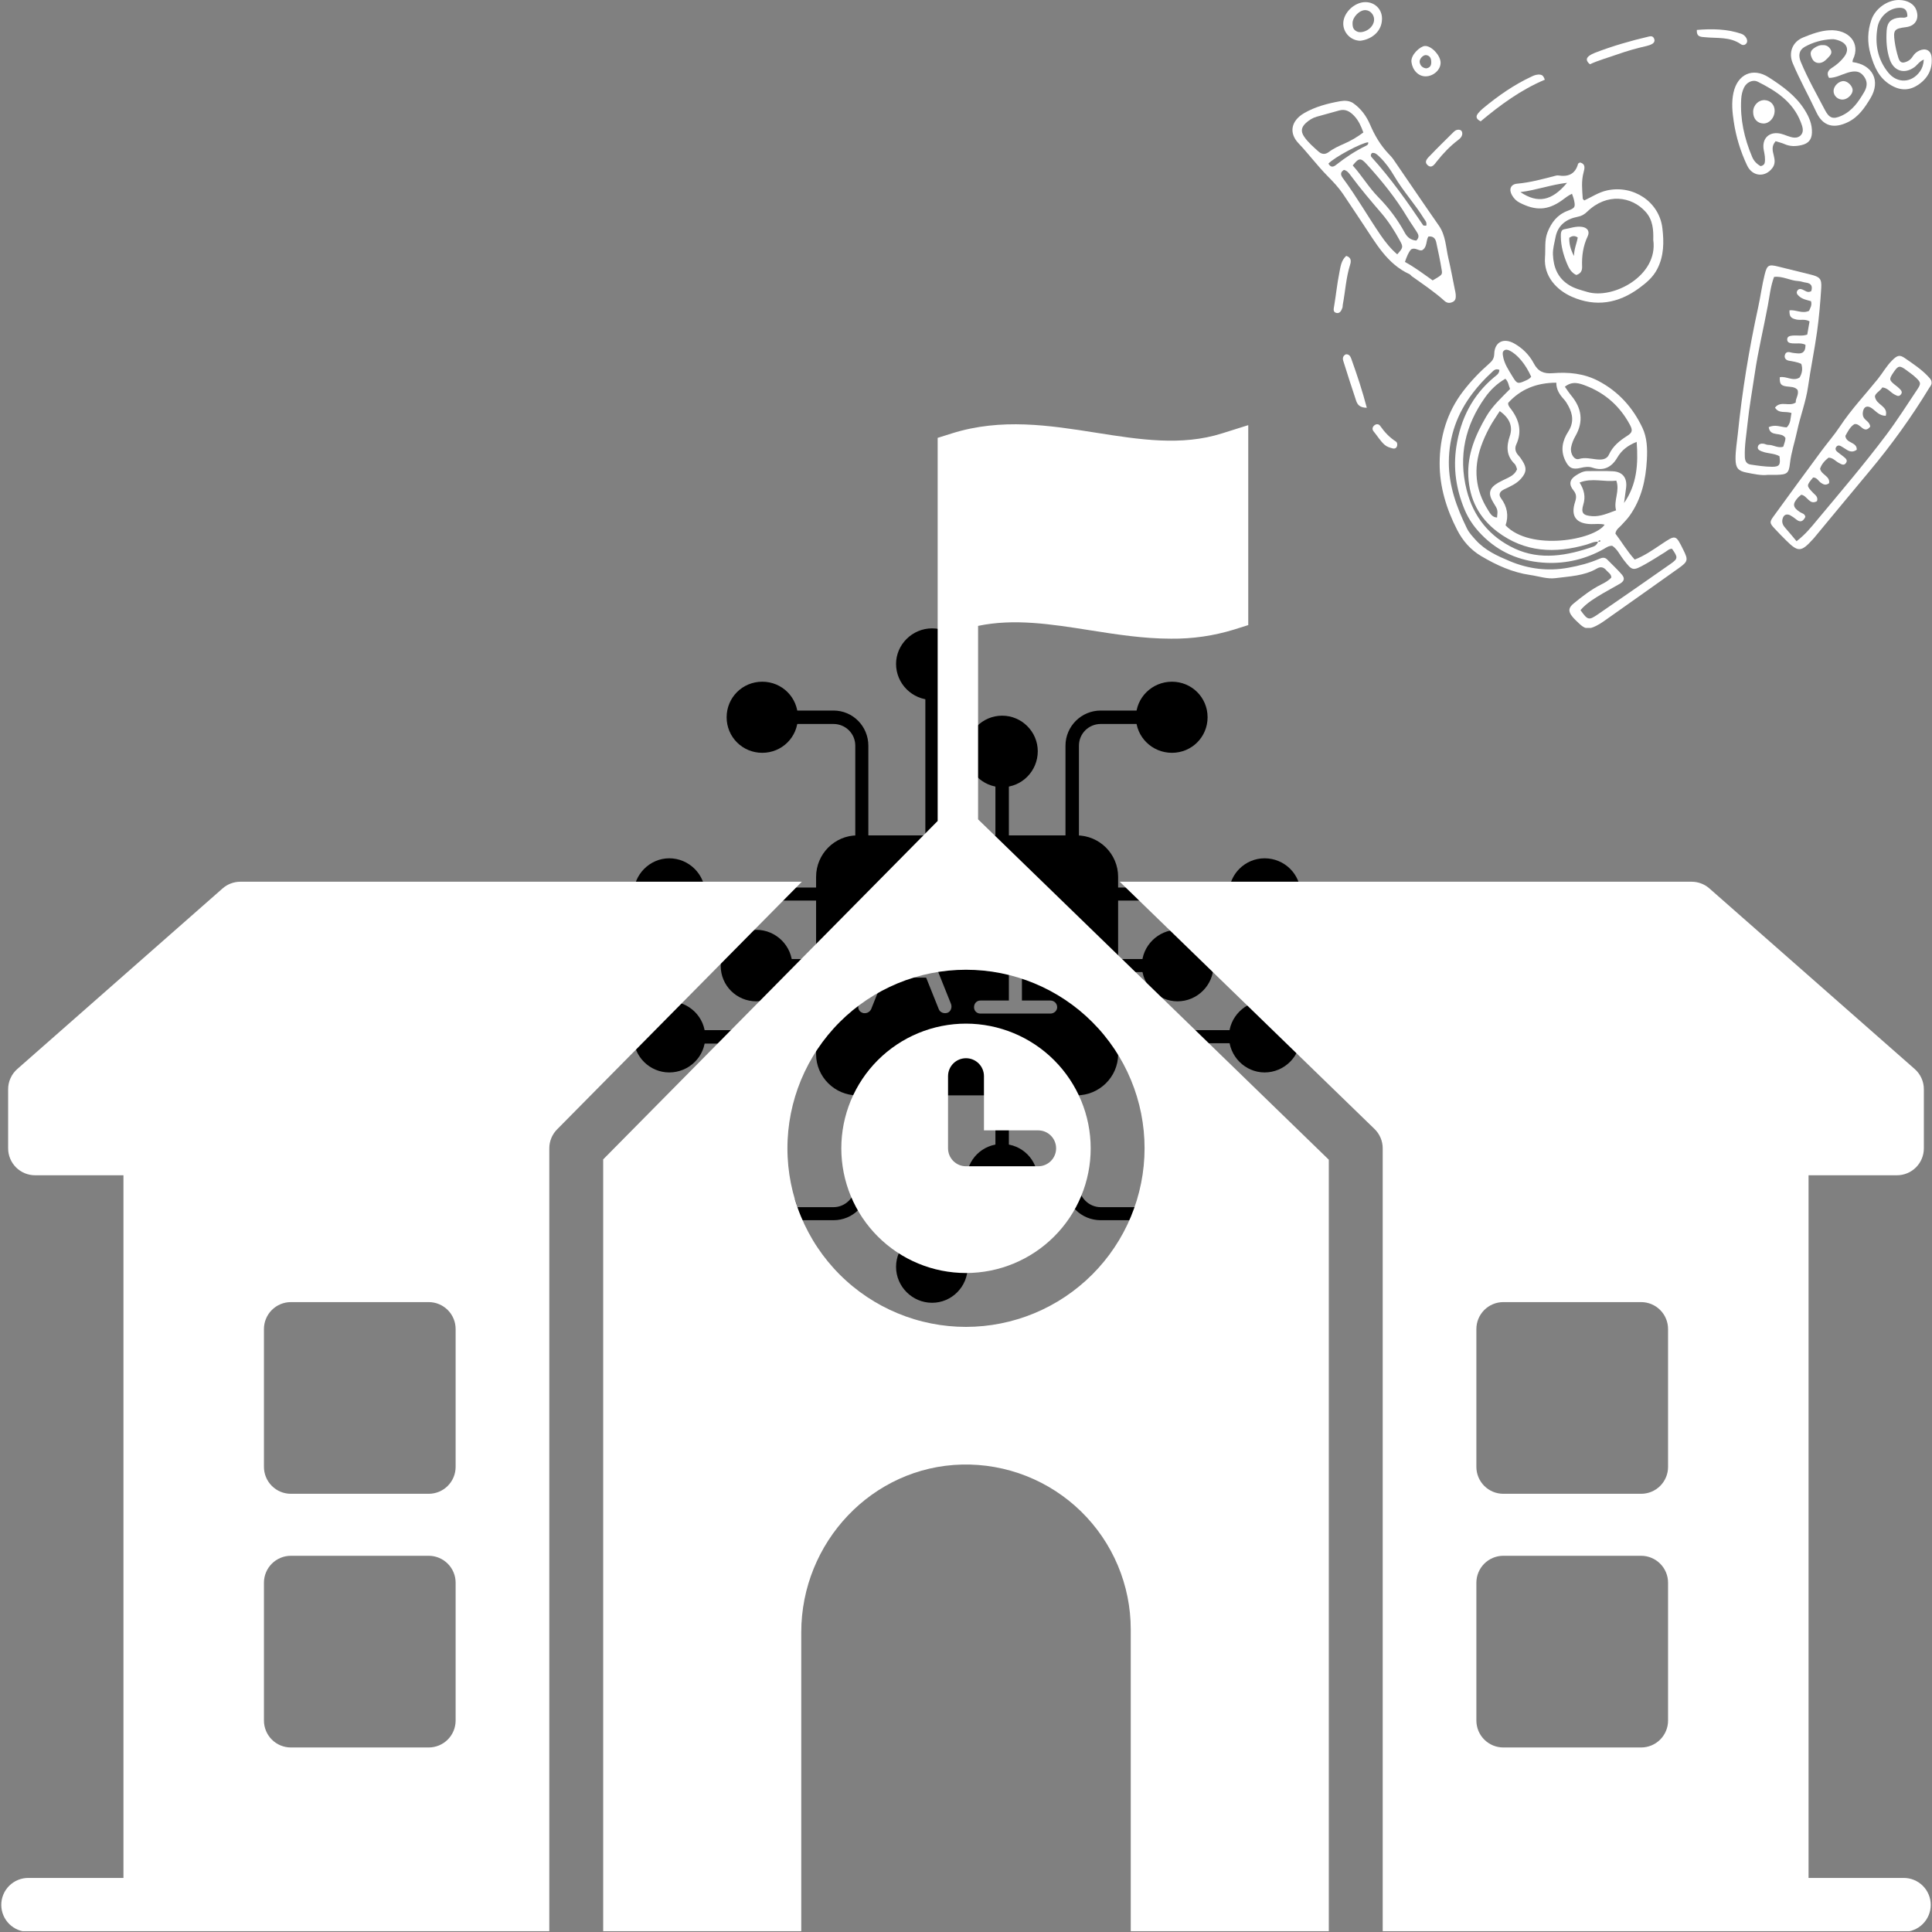 <svg xmlns="http://www.w3.org/2000/svg" xmlns:xlink="http://www.w3.org/1999/xlink" width="1080" zoomAndPan="magnify" viewBox="0 0 810 810" height="1080" preserveAspectRatio="xMidYMid meet" version="1.0"><rect x="0" y="0" width="810" height="810" fill="#808080" stroke="none"/><defs><clipPath id="ec0634028a"><path d="M 375 263.445 L 406 263.445 L 406 294 L 375 294 Z M 375 263.445 " clip-rule="nonzero"/></clipPath><clipPath id="20b3bbd742"><path d="M 515 359 L 545.34 359 L 545.34 390 L 515 390 Z M 515 359 " clip-rule="nonzero"/></clipPath><clipPath id="868675ab7c"><path d="M 515 419 L 545.34 419 L 545.34 450 L 515 450 Z M 515 419 " clip-rule="nonzero"/></clipPath><clipPath id="999f93ae84"><path d="M 375 516 L 406 516 L 406 546.195 L 375 546.195 Z M 375 516 " clip-rule="nonzero"/></clipPath><clipPath id="95c78462ef"><path d="M 265.59 359 L 296 359 L 296 390 L 265.59 390 Z M 265.59 359 " clip-rule="nonzero"/></clipPath><clipPath id="244f9af679"><path d="M 265.59 419 L 296 419 L 296 450 L 265.59 450 Z M 265.59 419 " clip-rule="nonzero"/></clipPath><clipPath id="1e6566d573"><path d="M 252 177 L 558 177 L 558 809.664 L 252 809.664 Z M 252 177 " clip-rule="nonzero"/></clipPath><clipPath id="42fea64277"><path d="M 469 369 L 810 369 L 810 809.664 L 469 809.664 Z M 469 369 " clip-rule="nonzero"/></clipPath><clipPath id="f78e4516e7"><path d="M 0 369 L 337 369 L 337 809.664 L 0 809.664 Z M 0 369 " clip-rule="nonzero"/></clipPath><clipPath id="a51751de6a"><path d="M 603.512 142.477 L 707.605 142.477 L 707.605 263.25 L 603.512 263.25 Z M 603.512 142.477 " clip-rule="nonzero"/></clipPath><clipPath id="90912c6b1f"><path d="M 742 149 L 809.898 149 L 809.898 230.289 L 742 230.289 Z M 742 149 " clip-rule="nonzero"/></clipPath><clipPath id="64fdcfe1d9"><path d="M 783.207 0 L 809.898 0 L 809.898 37.801 L 783.207 37.801 Z M 783.207 0 " clip-rule="nonzero"/></clipPath></defs><path fill="#000000" d="M 451.352 459.234 L 359.41 459.234 C 349.953 459.234 342.152 451.449 342.152 442.008 L 342.152 367.633 C 342.152 358.027 349.953 350.242 359.41 350.242 L 451.352 350.242 C 460.977 350.242 468.777 358.027 468.777 367.633 L 468.777 442.008 C 468.777 451.449 460.977 459.234 451.352 459.234 Z M 362.566 424.781 C 362.234 424.781 361.902 424.781 361.57 424.613 C 360.074 424.117 359.41 422.461 360.074 420.973 L 366.051 406.062 L 366.051 405.898 L 376.836 379.062 C 376.836 379.062 376.836 378.898 376.836 378.898 C 377.004 378.566 377.168 378.234 377.5 378.07 C 377.668 377.738 378 377.574 378.332 377.406 C 378.332 377.406 378.332 377.406 378.496 377.406 C 378.828 377.242 378.996 377.242 379.328 377.242 C 379.66 377.242 379.992 377.242 380.324 377.406 C 380.324 377.406 380.488 377.406 380.488 377.406 C 380.82 377.574 381.152 377.738 381.316 378.07 C 381.648 378.234 381.816 378.566 381.98 378.898 C 381.98 378.898 381.98 379.062 381.98 379.062 L 392.77 405.898 L 392.77 406.062 L 398.742 420.973 C 399.242 422.461 398.578 424.117 397.25 424.613 C 395.758 425.113 394.098 424.449 393.598 423.125 L 388.289 409.871 L 370.531 409.871 L 365.219 423.125 C 364.723 424.117 363.727 424.781 362.566 424.781 Z M 425.797 424.945 L 411.023 424.945 C 409.531 424.945 408.371 423.785 408.371 422.297 C 408.371 420.641 409.531 419.48 411.023 419.48 L 422.973 419.48 L 422.973 382.543 L 411.023 382.543 C 409.531 382.543 408.371 381.383 408.371 379.891 C 408.371 378.234 409.531 377.074 411.023 377.074 L 440.398 377.074 C 441.895 377.074 443.223 378.234 443.223 379.891 C 443.223 381.383 441.895 382.543 440.398 382.543 L 428.449 382.543 L 428.449 419.48 L 440.398 419.48 C 441.895 419.48 443.223 420.641 443.223 422.297 C 443.223 423.785 441.895 424.945 440.398 424.945 Z M 386.133 404.242 L 379.328 387.512 L 372.688 404.242 Z M 386.133 404.242 " fill-opacity="1" fill-rule="evenodd"/><path fill="#000000" d="M 390.777 355.875 C 389.285 355.875 387.957 354.547 387.957 353.059 L 387.957 290.609 C 387.957 289.121 389.285 287.797 390.777 287.797 C 392.27 287.797 393.434 289.121 393.434 290.609 L 393.434 353.059 C 393.434 354.547 392.27 355.875 390.777 355.875 Z M 390.777 355.875 " fill-opacity="1" fill-rule="evenodd"/><g clip-path="url(#ec0634028a)"><path fill="#000000" d="M 390.777 293.426 C 382.48 293.426 375.676 286.637 375.676 278.352 C 375.676 270.238 382.48 263.445 390.777 263.445 C 399.074 263.445 405.715 270.238 405.715 278.352 C 405.715 286.637 399.074 293.426 390.777 293.426 Z M 390.777 293.426 " fill-opacity="1" fill-rule="evenodd"/></g><path fill="#000000" d="M 420.152 355.875 C 418.66 355.875 417.332 354.547 417.332 353.059 L 417.332 327.219 C 417.332 325.727 418.66 324.402 420.152 324.402 C 421.645 324.402 422.973 325.727 422.973 327.219 L 422.973 353.059 C 422.973 354.547 421.645 355.875 420.152 355.875 Z M 420.152 355.875 " fill-opacity="1" fill-rule="evenodd"/><path fill="#000000" d="M 420.152 330.035 C 411.855 330.035 405.215 323.242 405.215 314.961 C 405.215 306.844 411.855 300.051 420.152 300.051 C 428.449 300.051 435.09 306.844 435.09 314.961 C 435.09 323.242 428.449 330.035 420.152 330.035 Z M 420.152 330.035 " fill-opacity="1" fill-rule="evenodd"/><path fill="#000000" d="M 449.527 355.875 C 448.035 355.875 446.707 354.547 446.707 353.059 L 446.707 312.641 C 446.707 304.523 453.344 297.898 461.477 297.898 L 479.066 297.898 C 480.562 297.898 481.891 299.223 481.891 300.715 C 481.891 302.207 480.562 303.531 479.066 303.531 L 461.477 303.531 C 456.496 303.531 452.348 307.508 452.348 312.641 L 452.348 353.059 C 452.348 354.547 451.02 355.875 449.527 355.875 Z M 449.527 355.875 " fill-opacity="1" fill-rule="evenodd"/><path fill="#000000" d="M 491.348 315.621 C 483.051 315.621 476.246 308.996 476.246 300.715 C 476.246 292.434 483.051 285.809 491.348 285.809 C 499.648 285.809 506.285 292.434 506.285 300.715 C 506.285 308.996 499.648 315.621 491.348 315.621 Z M 491.348 315.621 " fill-opacity="1" fill-rule="evenodd"/><path fill="#000000" d="M 361.402 355.875 C 359.742 355.875 358.582 354.547 358.582 353.059 L 358.582 312.641 C 358.582 307.508 354.434 303.531 349.453 303.531 L 331.863 303.531 C 330.203 303.531 329.043 302.207 329.043 300.715 C 329.043 299.223 330.203 297.898 331.863 297.898 L 349.453 297.898 C 357.586 297.898 364.059 304.523 364.059 312.641 L 364.059 353.059 C 364.059 354.547 362.898 355.875 361.402 355.875 Z M 361.402 355.875 " fill-opacity="1" fill-rule="evenodd"/><path fill="#000000" d="M 319.582 315.621 C 311.285 315.621 304.645 308.996 304.645 300.715 C 304.645 292.434 311.285 285.809 319.582 285.809 C 327.879 285.809 334.52 292.434 334.52 300.715 C 334.52 308.996 327.879 315.621 319.582 315.621 Z M 319.582 315.621 " fill-opacity="1" fill-rule="evenodd"/><path fill="#000000" d="M 518.066 377.574 L 465.957 377.574 C 464.465 377.574 463.137 376.246 463.137 374.758 C 463.137 373.266 464.465 372.105 465.957 372.105 L 518.066 372.105 C 519.562 372.105 520.723 373.266 520.723 374.758 C 520.723 376.246 519.562 377.574 518.066 377.574 Z M 518.066 377.574 " fill-opacity="1" fill-rule="evenodd"/><g clip-path="url(#20b3bbd742)"><path fill="#000000" d="M 530.184 389.832 C 522.051 389.832 515.246 383.039 515.246 374.758 C 515.246 366.477 522.051 359.848 530.184 359.848 C 538.48 359.848 545.285 366.477 545.285 374.758 C 545.285 383.039 538.48 389.832 530.184 389.832 Z M 530.184 389.832 " fill-opacity="1" fill-rule="evenodd"/></g><path fill="#000000" d="M 481.559 407.555 L 465.957 407.555 C 464.465 407.555 463.137 406.395 463.137 404.738 C 463.137 403.246 464.465 402.086 465.957 402.086 L 481.559 402.086 C 483.051 402.086 484.211 403.246 484.211 404.738 C 484.211 406.395 483.051 407.555 481.559 407.555 Z M 481.559 407.555 " fill-opacity="1" fill-rule="evenodd"/><path fill="#000000" d="M 493.672 419.812 C 485.539 419.812 478.734 413.02 478.734 404.738 C 478.734 396.621 485.539 389.832 493.672 389.832 C 501.969 389.832 508.773 396.621 508.773 404.738 C 508.773 413.02 501.969 419.812 493.672 419.812 Z M 493.672 419.812 " fill-opacity="1" fill-rule="evenodd"/><path fill="#000000" d="M 518.066 437.371 L 465.957 437.371 C 464.465 437.371 463.137 436.211 463.137 434.555 C 463.137 433.062 464.465 431.902 465.957 431.902 L 518.066 431.902 C 519.562 431.902 520.723 433.062 520.723 434.555 C 520.723 436.211 519.562 437.371 518.066 437.371 Z M 518.066 437.371 " fill-opacity="1" fill-rule="evenodd"/><g clip-path="url(#868675ab7c)"><path fill="#000000" d="M 530.184 449.625 C 522.051 449.625 515.246 442.836 515.246 434.555 C 515.246 426.438 522.051 419.645 530.184 419.645 C 538.48 419.645 545.285 426.438 545.285 434.555 C 545.285 442.836 538.48 449.625 530.184 449.625 Z M 530.184 449.625 " fill-opacity="1" fill-rule="evenodd"/></g><path fill="#000000" d="M 390.777 521.68 C 389.285 521.68 387.957 520.52 387.957 519.031 L 387.957 456.582 C 387.957 454.926 389.285 453.77 390.777 453.77 C 392.27 453.77 393.434 454.926 393.434 456.582 L 393.434 519.031 C 393.434 520.52 392.27 521.68 390.777 521.68 Z M 390.777 521.68 " fill-opacity="1" fill-rule="evenodd"/><g clip-path="url(#999f93ae84)"><path fill="#000000" d="M 390.777 546.195 C 382.48 546.195 375.676 539.406 375.676 531.121 C 375.676 522.84 382.48 516.215 390.777 516.215 C 399.074 516.215 405.715 522.84 405.715 531.121 C 405.715 539.406 399.074 546.195 390.777 546.195 Z M 390.777 546.195 " fill-opacity="1" fill-rule="evenodd"/></g><path fill="#000000" d="M 420.152 485.074 C 418.66 485.074 417.332 483.914 417.332 482.422 L 417.332 456.582 C 417.332 454.926 418.66 453.77 420.152 453.77 C 421.645 453.77 422.973 454.926 422.973 456.582 L 422.973 482.422 C 422.973 483.914 421.645 485.074 420.152 485.074 Z M 420.152 485.074 " fill-opacity="1" fill-rule="evenodd"/><path fill="#000000" d="M 420.152 509.59 C 411.855 509.59 405.215 502.797 405.215 494.516 C 405.215 486.234 411.855 479.609 420.152 479.609 C 428.449 479.609 435.09 486.234 435.09 494.516 C 435.09 502.797 428.449 509.59 420.152 509.59 Z M 420.152 509.59 " fill-opacity="1" fill-rule="evenodd"/><path fill="#000000" d="M 479.066 511.578 L 461.477 511.578 C 453.344 511.578 446.707 505.117 446.707 497 L 446.707 456.582 C 446.707 454.926 448.035 453.77 449.527 453.77 C 451.02 453.77 452.348 454.926 452.348 456.582 L 452.348 497 C 452.348 501.969 456.496 506.109 461.477 506.109 L 479.066 506.109 C 480.562 506.109 481.891 507.27 481.891 508.926 C 481.891 510.418 480.562 511.578 479.066 511.578 Z M 479.066 511.578 " fill-opacity="1" fill-rule="evenodd"/><path fill="#000000" d="M 491.348 523.836 C 483.051 523.836 476.246 517.043 476.246 508.926 C 476.246 500.645 483.051 493.852 491.348 493.852 C 499.648 493.852 506.285 500.645 506.285 508.926 C 506.285 517.043 499.648 523.836 491.348 523.836 Z M 491.348 523.836 " fill-opacity="1" fill-rule="evenodd"/><path fill="#000000" d="M 349.453 511.578 L 331.863 511.578 C 330.203 511.578 329.043 510.418 329.043 508.926 C 329.043 507.27 330.203 506.109 331.863 506.109 L 349.453 506.109 C 354.434 506.109 358.582 501.969 358.582 497 L 358.582 456.582 C 358.582 454.926 359.742 453.77 361.402 453.77 C 362.898 453.77 364.059 454.926 364.059 456.582 L 364.059 497 C 364.059 505.117 357.586 511.578 349.453 511.578 Z M 349.453 511.578 " fill-opacity="1" fill-rule="evenodd"/><path fill="#000000" d="M 319.582 523.836 C 311.285 523.836 304.645 517.043 304.645 508.926 C 304.645 500.645 311.285 493.852 319.582 493.852 C 327.879 493.852 334.52 500.645 334.52 508.926 C 334.52 517.043 327.879 523.836 319.582 523.836 Z M 319.582 523.836 " fill-opacity="1" fill-rule="evenodd"/><path fill="#000000" d="M 344.973 377.574 L 292.863 377.574 C 291.367 377.574 290.039 376.414 290.039 374.922 C 290.039 373.266 291.367 372.105 292.863 372.105 L 344.973 372.105 C 346.469 372.105 347.629 373.266 347.629 374.922 C 347.629 376.414 346.469 377.574 344.973 377.574 Z M 344.973 377.574 " fill-opacity="1" fill-rule="evenodd"/><g clip-path="url(#95c78462ef)"><path fill="#000000" d="M 280.582 389.832 C 272.449 389.832 265.645 383.203 265.645 374.922 C 265.645 366.641 272.449 359.848 280.582 359.848 C 288.879 359.848 295.684 366.641 295.684 374.922 C 295.684 383.203 288.879 389.832 280.582 389.832 Z M 280.582 389.832 " fill-opacity="1" fill-rule="evenodd"/></g><path fill="#000000" d="M 344.973 407.555 L 329.375 407.555 C 327.879 407.555 326.551 406.395 326.551 404.902 C 326.551 403.414 327.879 402.086 329.375 402.086 L 344.973 402.086 C 346.469 402.086 347.629 403.414 347.629 404.902 C 347.629 406.395 346.469 407.555 344.973 407.555 Z M 344.973 407.555 " fill-opacity="1" fill-rule="evenodd"/><path fill="#000000" d="M 317.094 419.812 C 308.793 419.812 302.156 413.188 302.156 404.902 C 302.156 396.621 308.793 389.832 317.094 389.832 C 325.391 389.832 332.195 396.621 332.195 404.902 C 332.195 413.188 325.391 419.812 317.094 419.812 Z M 317.094 419.812 " fill-opacity="1" fill-rule="evenodd"/><path fill="#000000" d="M 344.973 437.535 L 292.863 437.535 C 291.367 437.535 290.039 436.211 290.039 434.719 C 290.039 433.227 291.367 431.902 292.863 431.902 L 344.973 431.902 C 346.469 431.902 347.629 433.227 347.629 434.719 C 347.629 436.211 346.469 437.535 344.973 437.535 Z M 344.973 437.535 " fill-opacity="1" fill-rule="evenodd"/><g clip-path="url(#244f9af679)"><path fill="#000000" d="M 280.582 449.625 C 272.449 449.625 265.645 443 265.645 434.719 C 265.645 426.438 272.449 419.812 280.582 419.812 C 288.879 419.812 295.684 426.438 295.684 434.719 C 295.684 443 288.879 449.625 280.582 449.625 Z M 280.582 449.625 " fill-opacity="1" fill-rule="evenodd"/></g><g clip-path="url(#1e6566d573)"><path fill="#ffffff" d="M 410.066 343.512 L 410.066 262.402 C 425.172 259.238 440.641 261.664 456.91 264.227 C 468.047 265.98 479.395 267.77 490.945 267.77 C 499.965 267.863 508.781 266.586 517.406 263.938 L 523.336 262.07 L 523.336 178.242 L 512.312 181.711 C 495.336 187.059 477.953 184.324 459.547 181.422 C 440.02 178.348 419.828 175.168 399.055 181.711 L 393.125 183.578 L 393.125 344.188 L 252.887 486.078 L 252.887 809.922 L 335.93 809.922 L 335.93 684.367 C 335.93 646.648 365.629 614.91 403.336 614.02 C 404.484 613.992 405.629 613.996 406.777 614.027 C 407.926 614.059 409.07 614.117 410.215 614.203 C 411.359 614.293 412.5 614.406 413.637 614.551 C 414.777 614.695 415.91 614.871 417.039 615.07 C 418.168 615.273 419.293 615.5 420.41 615.758 C 421.527 616.016 422.641 616.301 423.746 616.613 C 424.848 616.926 425.945 617.266 427.031 617.629 C 428.117 617.996 429.195 618.391 430.262 618.812 C 431.332 619.23 432.387 619.68 433.434 620.152 C 434.477 620.625 435.512 621.125 436.531 621.648 C 437.551 622.172 438.559 622.723 439.551 623.297 C 440.547 623.871 441.523 624.469 442.488 625.094 C 443.449 625.715 444.398 626.363 445.328 627.035 C 446.258 627.703 447.172 628.398 448.07 629.113 C 448.965 629.828 449.844 630.566 450.703 631.328 C 451.566 632.086 452.406 632.867 453.227 633.668 C 454.047 634.469 454.848 635.293 455.629 636.133 C 456.406 636.973 457.168 637.836 457.902 638.715 C 458.641 639.594 459.355 640.488 460.051 641.406 C 460.742 642.32 461.41 643.25 462.059 644.199 C 462.703 645.148 463.324 646.109 463.926 647.09 C 464.523 648.066 465.098 649.062 465.645 650.07 C 466.195 651.078 466.719 652.098 467.215 653.133 C 467.715 654.164 468.188 655.211 468.633 656.266 C 469.078 657.324 469.496 658.391 469.891 659.469 C 470.285 660.547 470.648 661.637 470.988 662.73 C 471.328 663.828 471.637 664.93 471.922 666.043 C 472.207 667.156 472.461 668.273 472.691 669.398 C 472.918 670.523 473.117 671.652 473.289 672.785 C 473.461 673.922 473.605 675.059 473.723 676.199 C 473.836 677.34 473.922 678.484 473.98 679.633 C 474.039 680.777 474.07 681.922 474.07 683.07 L 474.07 809.922 L 557.109 809.922 L 557.109 486.215 Z M 405 556.305 C 403.773 556.305 402.551 556.277 401.328 556.215 C 400.102 556.156 398.883 556.066 397.66 555.945 C 396.441 555.824 395.227 555.676 394.016 555.496 C 392.801 555.316 391.594 555.105 390.395 554.867 C 389.191 554.629 387.996 554.359 386.809 554.062 C 385.621 553.766 384.438 553.438 383.266 553.082 C 382.094 552.727 380.93 552.344 379.777 551.93 C 378.625 551.516 377.48 551.074 376.348 550.605 C 375.219 550.137 374.098 549.641 372.988 549.117 C 371.883 548.594 370.789 548.043 369.707 547.465 C 368.625 546.887 367.562 546.285 366.508 545.656 C 365.457 545.023 364.426 544.371 363.406 543.688 C 362.387 543.008 361.387 542.301 360.402 541.574 C 359.418 540.844 358.449 540.09 357.504 539.312 C 356.555 538.535 355.629 537.734 354.723 536.91 C 353.812 536.09 352.926 535.242 352.059 534.379 C 351.191 533.512 350.348 532.625 349.527 531.715 C 348.703 530.809 347.902 529.883 347.125 528.934 C 346.348 527.988 345.594 527.02 344.863 526.035 C 344.137 525.051 343.43 524.051 342.75 523.031 C 342.066 522.016 341.414 520.98 340.781 519.93 C 340.152 518.875 339.551 517.812 338.973 516.73 C 338.395 515.648 337.844 514.555 337.32 513.449 C 336.797 512.34 336.301 511.223 335.832 510.09 C 335.359 508.957 334.922 507.812 334.508 506.66 C 334.094 505.508 333.711 504.344 333.355 503.172 C 333 502 332.672 500.816 332.375 499.629 C 332.078 498.441 331.809 497.246 331.57 496.043 C 331.332 494.844 331.121 493.637 330.941 492.422 C 330.762 491.211 330.613 489.996 330.492 488.777 C 330.371 487.559 330.281 486.336 330.223 485.113 C 330.16 483.887 330.133 482.664 330.133 481.438 C 330.133 480.211 330.16 478.988 330.223 477.766 C 330.281 476.539 330.371 475.32 330.492 474.102 C 330.613 472.879 330.762 471.664 330.941 470.453 C 331.121 469.242 331.332 468.035 331.57 466.832 C 331.809 465.629 332.078 464.434 332.375 463.246 C 332.672 462.059 333 460.879 333.355 459.707 C 333.711 458.531 334.094 457.371 334.508 456.215 C 334.922 455.062 335.359 453.918 335.828 452.789 C 336.301 451.656 336.797 450.535 337.32 449.43 C 337.844 448.32 338.395 447.227 338.973 446.145 C 339.551 445.066 340.152 444 340.781 442.949 C 341.414 441.898 342.066 440.863 342.75 439.844 C 343.43 438.824 344.133 437.824 344.863 436.84 C 345.594 435.855 346.348 434.891 347.125 433.941 C 347.902 432.996 348.703 432.066 349.527 431.16 C 350.348 430.254 351.191 429.363 352.059 428.5 C 352.926 427.633 353.812 426.789 354.719 425.965 C 355.629 425.141 356.555 424.34 357.504 423.562 C 358.449 422.785 359.414 422.035 360.398 421.305 C 361.383 420.574 362.387 419.867 363.406 419.188 C 364.422 418.508 365.457 417.852 366.508 417.223 C 367.559 416.594 368.625 415.988 369.707 415.41 C 370.785 414.832 371.883 414.281 372.988 413.758 C 374.098 413.234 375.215 412.738 376.348 412.27 C 377.48 411.801 378.621 411.359 379.777 410.945 C 380.93 410.535 382.094 410.148 383.266 409.793 C 384.438 409.438 385.617 409.113 386.809 408.812 C 387.996 408.516 389.191 408.246 390.395 408.008 C 391.594 407.77 392.801 407.559 394.012 407.379 C 395.227 407.199 396.441 407.051 397.66 406.93 C 398.879 406.812 400.102 406.719 401.324 406.66 C 402.551 406.602 403.773 406.57 405 406.57 C 406.223 406.57 407.449 406.602 408.672 406.66 C 409.895 406.719 411.117 406.809 412.336 406.93 C 413.555 407.051 414.773 407.199 415.984 407.379 C 417.195 407.559 418.402 407.77 419.605 408.008 C 420.809 408.246 422 408.516 423.191 408.812 C 424.379 409.113 425.559 409.438 426.73 409.793 C 427.906 410.148 429.066 410.535 430.223 410.945 C 431.375 411.359 432.52 411.801 433.648 412.27 C 434.781 412.738 435.902 413.234 437.008 413.758 C 438.117 414.281 439.211 414.832 440.293 415.41 C 441.371 415.988 442.438 416.59 443.488 417.223 C 444.539 417.852 445.574 418.508 446.594 419.188 C 447.613 419.867 448.613 420.574 449.598 421.305 C 450.582 422.035 451.547 422.785 452.496 423.562 C 453.441 424.34 454.371 425.141 455.277 425.965 C 456.184 426.789 457.07 427.633 457.938 428.5 C 458.805 429.363 459.648 430.25 460.473 431.16 C 461.297 432.066 462.094 432.996 462.871 433.941 C 463.648 434.891 464.402 435.855 465.133 436.84 C 465.863 437.824 466.57 438.824 467.25 439.844 C 467.93 440.863 468.586 441.898 469.215 442.949 C 469.844 444 470.449 445.066 471.027 446.145 C 471.605 447.227 472.156 448.32 472.68 449.43 C 473.203 450.535 473.699 451.656 474.168 452.789 C 474.637 453.918 475.078 455.062 475.492 456.215 C 475.902 457.371 476.289 458.531 476.645 459.703 C 477 460.879 477.324 462.059 477.625 463.246 C 477.922 464.434 478.188 465.629 478.43 466.832 C 478.668 468.035 478.875 469.242 479.055 470.453 C 479.234 471.664 479.387 472.879 479.508 474.102 C 479.625 475.32 479.715 476.539 479.777 477.766 C 479.836 478.988 479.867 480.211 479.867 481.438 C 479.867 482.664 479.836 483.887 479.773 485.109 C 479.711 486.332 479.621 487.555 479.5 488.773 C 479.379 489.992 479.227 491.207 479.047 492.418 C 478.863 493.629 478.656 494.836 478.414 496.039 C 478.176 497.238 477.906 498.434 477.605 499.621 C 477.309 500.809 476.98 501.988 476.625 503.16 C 476.27 504.332 475.883 505.496 475.469 506.648 C 475.055 507.801 474.613 508.945 474.145 510.074 C 473.676 511.207 473.18 512.324 472.656 513.434 C 472.129 514.539 471.578 515.633 471 516.715 C 470.426 517.793 469.82 518.859 469.191 519.91 C 468.559 520.961 467.906 521.992 467.223 523.012 C 466.543 524.031 465.836 525.031 465.109 526.016 C 464.379 527 463.625 527.965 462.848 528.91 C 462.07 529.859 461.27 530.785 460.449 531.691 C 459.625 532.602 458.781 533.488 457.914 534.352 C 457.047 535.219 456.16 536.062 455.254 536.887 C 454.348 537.707 453.418 538.508 452.473 539.285 C 451.527 540.062 450.559 540.816 449.578 541.547 C 448.594 542.277 447.594 542.98 446.574 543.664 C 445.555 544.344 444.52 545 443.473 545.629 C 442.422 546.258 441.355 546.863 440.273 547.441 C 439.195 548.02 438.102 548.57 436.996 549.094 C 435.887 549.617 434.77 550.113 433.637 550.586 C 432.508 551.055 431.363 551.496 430.211 551.91 C 429.059 552.32 427.895 552.707 426.723 553.062 C 425.551 553.418 424.371 553.746 423.184 554.047 C 421.996 554.344 420.801 554.613 419.602 554.852 C 418.398 555.094 417.191 555.305 415.98 555.484 C 414.77 555.664 413.555 555.816 412.336 555.938 C 411.117 556.059 409.895 556.148 408.672 556.211 C 407.449 556.273 406.227 556.305 405 556.305 Z M 405 556.305 " fill-opacity="1" fill-rule="nonzero"/></g><path fill="#ffffff" d="M 405 429.16 C 403.289 429.16 401.578 429.242 399.875 429.41 C 398.172 429.578 396.48 429.832 394.801 430.164 C 393.121 430.5 391.461 430.914 389.824 431.41 C 388.184 431.906 386.574 432.484 384.992 433.141 C 383.41 433.793 381.867 434.527 380.355 435.332 C 378.844 436.141 377.379 437.02 375.953 437.969 C 374.531 438.922 373.156 439.941 371.832 441.027 C 370.512 442.113 369.242 443.262 368.031 444.473 C 366.82 445.684 365.672 446.949 364.586 448.273 C 363.5 449.598 362.48 450.969 361.531 452.395 C 360.578 453.816 359.699 455.285 358.895 456.793 C 358.086 458.305 357.355 459.852 356.699 461.434 C 356.043 463.016 355.469 464.625 354.973 466.262 C 354.473 467.902 354.059 469.562 353.723 471.238 C 353.391 472.918 353.141 474.609 352.973 476.316 C 352.805 478.02 352.719 479.727 352.719 481.438 C 352.719 483.152 352.805 484.859 352.973 486.562 C 353.141 488.266 353.391 489.957 353.723 491.637 C 354.059 493.316 354.473 494.977 354.973 496.613 C 355.469 498.254 356.043 499.863 356.699 501.445 C 357.355 503.027 358.086 504.574 358.895 506.082 C 359.699 507.594 360.578 509.059 361.531 510.484 C 362.48 511.906 363.5 513.281 364.586 514.605 C 365.672 515.93 366.82 517.195 368.031 518.406 C 369.242 519.617 370.508 520.766 371.832 521.852 C 373.156 522.938 374.531 523.957 375.953 524.906 C 377.379 525.859 378.844 526.738 380.355 527.547 C 381.863 528.352 383.41 529.082 384.992 529.738 C 386.574 530.395 388.184 530.969 389.824 531.469 C 391.461 531.965 393.121 532.379 394.801 532.715 C 396.48 533.047 398.172 533.297 399.875 533.465 C 401.578 533.633 403.285 533.719 405 533.719 C 406.711 533.719 408.418 533.633 410.125 533.465 C 411.828 533.297 413.52 533.047 415.199 532.715 C 416.879 532.379 418.535 531.965 420.176 531.469 C 421.812 530.969 423.422 530.395 425.004 529.738 C 426.586 529.082 428.133 528.352 429.645 527.543 C 431.152 526.738 432.621 525.859 434.043 524.906 C 435.469 523.957 436.84 522.938 438.164 521.852 C 439.488 520.766 440.754 519.617 441.965 518.406 C 443.176 517.195 444.324 515.926 445.41 514.605 C 446.496 513.281 447.516 511.906 448.469 510.484 C 449.418 509.059 450.297 507.594 451.105 506.082 C 451.914 504.574 452.645 503.027 453.297 501.445 C 453.953 499.863 454.531 498.254 455.027 496.613 C 455.523 494.977 455.941 493.316 456.273 491.637 C 456.609 489.957 456.859 488.266 457.027 486.562 C 457.195 484.859 457.277 483.148 457.277 481.438 C 457.277 479.727 457.191 478.02 457.02 476.316 C 456.852 474.613 456.598 472.922 456.266 471.242 C 455.93 469.566 455.512 467.906 455.016 466.27 C 454.516 464.633 453.938 463.023 453.281 461.441 C 452.625 459.859 451.895 458.316 451.086 456.805 C 450.281 455.297 449.402 453.832 448.449 452.406 C 447.496 450.984 446.48 449.613 445.395 448.289 C 444.309 446.965 443.16 445.699 441.949 444.488 C 440.738 443.277 439.473 442.129 438.148 441.043 C 436.824 439.957 435.453 438.941 434.031 437.988 C 432.605 437.039 431.141 436.156 429.633 435.352 C 428.121 434.543 426.578 433.812 424.996 433.156 C 423.414 432.5 421.805 431.922 420.168 431.426 C 418.531 430.926 416.875 430.508 415.195 430.176 C 413.516 429.84 411.824 429.586 410.121 429.418 C 408.418 429.246 406.711 429.16 405 429.16 Z M 435.25 488.965 L 405 488.965 C 404.504 488.965 404.016 488.914 403.531 488.82 C 403.047 488.723 402.574 488.582 402.117 488.391 C 401.66 488.203 401.227 487.969 400.816 487.695 C 400.406 487.422 400.027 487.109 399.676 486.758 C 399.328 486.41 399.016 486.027 398.738 485.617 C 398.465 485.207 398.234 484.773 398.043 484.316 C 397.855 483.859 397.711 483.387 397.617 482.902 C 397.52 482.418 397.469 481.93 397.469 481.434 L 397.469 451.188 C 397.469 450.695 397.52 450.203 397.613 449.719 C 397.711 449.234 397.855 448.762 398.043 448.305 C 398.234 447.852 398.465 447.414 398.738 447.004 C 399.016 446.594 399.324 446.215 399.676 445.863 C 400.023 445.516 400.406 445.203 400.816 444.926 C 401.227 444.652 401.66 444.422 402.117 444.23 C 402.574 444.043 403.047 443.898 403.531 443.805 C 404.016 443.707 404.504 443.66 405 443.66 C 405.496 443.66 405.984 443.707 406.469 443.805 C 406.953 443.898 407.426 444.043 407.883 444.23 C 408.34 444.422 408.773 444.652 409.184 444.926 C 409.594 445.203 409.973 445.516 410.324 445.863 C 410.672 446.215 410.984 446.594 411.262 447.004 C 411.535 447.414 411.766 447.852 411.957 448.305 C 412.145 448.762 412.289 449.234 412.387 449.719 C 412.48 450.203 412.531 450.695 412.531 451.188 L 412.531 473.91 L 435.25 473.91 C 435.746 473.91 436.234 473.957 436.719 474.055 C 437.203 474.148 437.676 474.293 438.133 474.48 C 438.59 474.672 439.023 474.902 439.434 475.176 C 439.844 475.453 440.227 475.766 440.574 476.113 C 440.926 476.465 441.238 476.844 441.512 477.254 C 441.785 477.664 442.02 478.102 442.207 478.555 C 442.398 479.012 442.539 479.484 442.637 479.969 C 442.73 480.453 442.781 480.945 442.781 481.438 C 442.781 481.934 442.73 482.422 442.637 482.906 C 442.539 483.391 442.398 483.863 442.207 484.32 C 442.02 484.777 441.785 485.211 441.512 485.621 C 441.238 486.031 440.926 486.414 440.574 486.762 C 440.227 487.113 439.844 487.426 439.434 487.699 C 439.023 487.973 438.59 488.207 438.133 488.395 C 437.676 488.582 437.203 488.727 436.719 488.824 C 436.234 488.918 435.746 488.969 435.25 488.969 Z M 435.25 488.965 " fill-opacity="1" fill-rule="nonzero"/><g clip-path="url(#42fea64277)"><path fill="#ffffff" d="M 798.059 787.332 L 758.242 787.332 L 758.242 492.738 L 795.293 492.738 C 796.035 492.738 796.77 492.664 797.496 492.52 C 798.223 492.375 798.93 492.16 799.617 491.879 C 800.301 491.594 800.953 491.246 801.566 490.836 C 802.184 490.422 802.754 489.953 803.281 489.43 C 803.805 488.906 804.273 488.336 804.684 487.719 C 805.098 487.102 805.445 486.449 805.727 485.766 C 806.012 485.082 806.227 484.375 806.371 483.648 C 806.516 482.918 806.586 482.184 806.586 481.445 L 806.586 456.676 C 806.586 455.051 806.254 453.5 805.586 452.023 C 804.914 450.543 803.973 449.266 802.754 448.195 L 716.676 372.48 C 715.645 371.574 714.488 370.879 713.203 370.395 C 711.918 369.91 710.59 369.668 709.215 369.668 L 469.453 369.668 L 572.988 470.145 L 576.273 473.328 C 577.367 474.395 578.215 475.629 578.809 477.035 C 579.406 478.441 579.703 479.906 579.703 481.434 L 579.703 809.922 L 798.059 809.922 C 798.805 809.93 799.543 809.863 800.277 809.727 C 801.012 809.586 801.723 809.375 802.414 809.094 C 803.105 808.816 803.766 808.469 804.387 808.059 C 805.012 807.648 805.586 807.18 806.117 806.656 C 806.648 806.129 807.121 805.559 807.539 804.938 C 807.957 804.32 808.309 803.664 808.594 802.977 C 808.883 802.289 809.098 801.578 809.246 800.844 C 809.391 800.113 809.465 799.375 809.465 798.629 C 809.465 797.883 809.391 797.145 809.246 796.41 C 809.098 795.68 808.883 794.969 808.594 794.281 C 808.309 793.59 807.957 792.938 807.539 792.316 C 807.121 791.699 806.648 791.125 806.117 790.602 C 805.586 790.078 805.012 789.609 804.387 789.199 C 803.766 788.789 803.105 788.441 802.414 788.16 C 801.723 787.879 801.012 787.672 800.277 787.531 C 799.543 787.391 798.805 787.328 798.059 787.332 Z M 699.344 721.344 C 699.344 722.086 699.273 722.82 699.129 723.547 C 698.984 724.273 698.77 724.98 698.484 725.664 C 698.199 726.352 697.852 727 697.441 727.617 C 697.027 728.234 696.559 728.805 696.035 729.328 C 695.512 729.855 694.941 730.32 694.324 730.734 C 693.707 731.145 693.055 731.492 692.371 731.777 C 691.684 732.062 690.977 732.273 690.25 732.418 C 689.523 732.562 688.789 732.637 688.047 732.637 L 630.273 732.637 C 629.531 732.637 628.797 732.562 628.07 732.418 C 627.34 732.273 626.637 732.059 625.949 731.777 C 625.266 731.492 624.613 731.145 623.996 730.73 C 623.383 730.32 622.809 729.852 622.285 729.328 C 621.762 728.805 621.293 728.234 620.883 727.617 C 620.469 727 620.121 726.348 619.836 725.664 C 619.555 724.977 619.34 724.273 619.195 723.543 C 619.051 722.816 618.977 722.082 618.977 721.34 L 618.977 663.562 C 618.977 662.82 619.051 662.086 619.195 661.359 C 619.34 660.633 619.555 659.926 619.84 659.242 C 620.121 658.555 620.469 657.906 620.883 657.289 C 621.293 656.672 621.762 656.102 622.285 655.578 C 622.809 655.051 623.383 654.586 623.996 654.172 C 624.613 653.762 625.266 653.414 625.949 653.129 C 626.637 652.844 627.34 652.629 628.07 652.484 C 628.797 652.34 629.531 652.27 630.273 652.27 L 688.047 652.27 C 688.789 652.27 689.523 652.34 690.25 652.484 C 690.977 652.629 691.684 652.844 692.367 653.129 C 693.055 653.414 693.703 653.762 694.32 654.172 C 694.938 654.586 695.508 655.051 696.031 655.578 C 696.559 656.102 697.027 656.672 697.438 657.289 C 697.848 657.906 698.199 658.555 698.48 659.242 C 698.766 659.926 698.98 660.633 699.125 661.359 C 699.27 662.086 699.34 662.82 699.34 663.562 Z M 699.344 614.988 C 699.344 615.73 699.273 616.465 699.129 617.191 C 698.984 617.918 698.77 618.625 698.484 619.312 C 698.199 619.996 697.852 620.648 697.441 621.262 C 697.027 621.879 696.559 622.449 696.035 622.973 C 695.512 623.5 694.941 623.969 694.324 624.379 C 693.707 624.789 693.055 625.137 692.371 625.422 C 691.684 625.707 690.977 625.918 690.25 626.062 C 689.523 626.207 688.789 626.281 688.047 626.281 L 630.273 626.281 C 629.531 626.281 628.797 626.207 628.07 626.062 C 627.34 625.918 626.637 625.703 625.949 625.422 C 625.266 625.137 624.613 624.789 623.996 624.375 C 623.383 623.965 622.812 623.496 622.285 622.973 C 621.762 622.449 621.293 621.879 620.883 621.262 C 620.469 620.645 620.121 619.992 619.84 619.309 C 619.555 618.625 619.34 617.918 619.195 617.191 C 619.051 616.461 618.977 615.727 618.977 614.988 L 618.977 557.207 C 618.977 556.465 619.051 555.73 619.195 555.004 C 619.34 554.277 619.555 553.57 619.836 552.887 C 620.121 552.199 620.469 551.551 620.883 550.934 C 621.293 550.316 621.762 549.746 622.285 549.223 C 622.809 548.699 623.383 548.23 623.996 547.816 C 624.613 547.406 625.266 547.059 625.949 546.773 C 626.637 546.488 627.34 546.273 628.07 546.129 C 628.797 545.984 629.531 545.914 630.273 545.914 L 688.047 545.914 C 688.789 545.914 689.523 545.984 690.25 546.129 C 690.977 546.273 691.684 546.488 692.371 546.773 C 693.055 547.059 693.707 547.406 694.32 547.816 C 694.938 548.23 695.508 548.699 696.031 549.223 C 696.559 549.746 697.027 550.316 697.438 550.934 C 697.848 551.551 698.199 552.199 698.48 552.887 C 698.766 553.57 698.98 554.277 699.125 555.004 C 699.27 555.73 699.34 556.465 699.34 557.207 Z M 699.344 614.988 " fill-opacity="1" fill-rule="nonzero"/></g><g clip-path="url(#f78e4516e7)"><path fill="#ffffff" d="M 336.184 369.668 L 100.781 369.668 C 99.406 369.668 98.078 369.91 96.793 370.395 C 95.512 370.879 94.352 371.574 93.32 372.48 L 7.242 448.195 C 6.023 449.266 5.082 450.543 4.414 452.023 C 3.742 453.5 3.41 455.051 3.41 456.676 L 3.41 481.438 C 3.41 482.18 3.48 482.914 3.625 483.641 C 3.77 484.371 3.984 485.078 4.27 485.762 C 4.551 486.445 4.898 487.098 5.312 487.715 C 5.723 488.332 6.191 488.902 6.715 489.43 C 7.238 489.953 7.809 490.422 8.426 490.832 C 9.043 491.246 9.695 491.594 10.379 491.879 C 11.066 492.16 11.773 492.375 12.5 492.52 C 13.227 492.664 13.961 492.738 14.703 492.738 L 51.758 492.738 L 51.758 787.332 L 11.941 787.332 C 11.195 787.328 10.457 787.391 9.723 787.531 C 8.988 787.672 8.277 787.879 7.586 788.16 C 6.895 788.441 6.234 788.785 5.613 789.199 C 4.988 789.609 4.414 790.078 3.883 790.602 C 3.352 791.125 2.879 791.699 2.461 792.316 C 2.043 792.938 1.691 793.59 1.406 794.281 C 1.117 794.969 0.902 795.68 0.754 796.41 C 0.609 797.145 0.535 797.883 0.535 798.629 C 0.535 799.375 0.609 800.113 0.754 800.844 C 0.902 801.578 1.117 802.289 1.406 802.977 C 1.691 803.664 2.043 804.32 2.461 804.938 C 2.879 805.559 3.352 806.129 3.883 806.656 C 4.414 807.18 4.988 807.648 5.613 808.059 C 6.234 808.469 6.895 808.816 7.586 809.094 C 8.277 809.375 8.988 809.586 9.723 809.727 C 10.457 809.863 11.195 809.93 11.941 809.922 L 230.297 809.922 L 230.297 481.438 C 230.297 479.953 230.582 478.52 231.145 477.145 C 231.711 475.773 232.516 474.555 233.559 473.5 L 236.875 470.145 Z M 191.023 721.34 C 191.023 722.082 190.949 722.816 190.805 723.543 C 190.66 724.273 190.445 724.977 190.164 725.664 C 189.879 726.348 189.531 727 189.121 727.617 C 188.707 728.234 188.238 728.805 187.715 729.328 C 187.191 729.852 186.621 730.32 186.004 730.734 C 185.387 731.145 184.734 731.492 184.051 731.777 C 183.363 732.059 182.66 732.273 181.93 732.418 C 181.203 732.562 180.469 732.637 179.727 732.637 L 121.953 732.637 C 121.211 732.637 120.477 732.562 119.75 732.418 C 119.023 732.273 118.316 732.059 117.629 731.777 C 116.945 731.492 116.293 731.145 115.68 730.734 C 115.062 730.32 114.492 729.852 113.965 729.328 C 113.441 728.805 112.973 728.234 112.562 727.617 C 112.148 727 111.801 726.348 111.52 725.664 C 111.234 724.977 111.02 724.273 110.875 723.543 C 110.73 722.816 110.66 722.082 110.66 721.34 L 110.66 663.562 C 110.66 662.82 110.73 662.086 110.875 661.359 C 111.02 660.633 111.234 659.926 111.52 659.242 C 111.801 658.555 112.152 657.906 112.562 657.289 C 112.973 656.672 113.441 656.102 113.969 655.578 C 114.492 655.051 115.062 654.586 115.68 654.172 C 116.297 653.762 116.945 653.414 117.633 653.129 C 118.316 652.844 119.023 652.629 119.75 652.484 C 120.477 652.34 121.211 652.27 121.953 652.27 L 179.73 652.27 C 180.473 652.27 181.207 652.34 181.934 652.484 C 182.66 652.629 183.367 652.844 184.051 653.129 C 184.738 653.414 185.387 653.762 186.004 654.172 C 186.621 654.586 187.191 655.051 187.715 655.578 C 188.242 656.102 188.711 656.672 189.121 657.289 C 189.535 657.906 189.883 658.555 190.164 659.242 C 190.449 659.926 190.664 660.633 190.809 661.359 C 190.953 662.086 191.023 662.82 191.023 663.562 Z M 191.023 614.988 C 191.023 615.727 190.949 616.461 190.805 617.191 C 190.66 617.918 190.445 618.625 190.164 619.309 C 189.879 619.992 189.531 620.645 189.117 621.262 C 188.707 621.879 188.238 622.449 187.715 622.973 C 187.191 623.496 186.621 623.965 186.004 624.379 C 185.387 624.789 184.734 625.137 184.051 625.422 C 183.363 625.703 182.66 625.918 181.93 626.062 C 181.203 626.207 180.469 626.281 179.727 626.281 L 121.953 626.281 C 121.211 626.281 120.477 626.207 119.75 626.062 C 119.023 625.918 118.316 625.703 117.633 625.422 C 116.945 625.137 116.293 624.789 115.68 624.379 C 115.062 623.965 114.492 623.496 113.969 622.973 C 113.441 622.449 112.973 621.879 112.562 621.262 C 112.148 620.645 111.801 619.992 111.52 619.309 C 111.234 618.625 111.02 617.918 110.875 617.191 C 110.73 616.461 110.66 615.727 110.66 614.988 L 110.66 557.207 C 110.66 556.465 110.73 555.73 110.875 555.004 C 111.02 554.277 111.234 553.57 111.52 552.887 C 111.801 552.199 112.148 551.551 112.562 550.934 C 112.973 550.316 113.441 549.746 113.965 549.223 C 114.492 548.695 115.062 548.23 115.68 547.816 C 116.293 547.406 116.945 547.059 117.629 546.773 C 118.316 546.488 119.023 546.273 119.75 546.129 C 120.477 545.984 121.211 545.914 121.953 545.914 L 179.73 545.914 C 180.473 545.914 181.207 545.984 181.934 546.129 C 182.66 546.273 183.367 546.488 184.051 546.773 C 184.738 547.059 185.387 547.406 186.004 547.816 C 186.621 548.23 187.191 548.695 187.719 549.223 C 188.242 549.746 188.711 550.316 189.121 550.934 C 189.535 551.551 189.883 552.199 190.164 552.887 C 190.449 553.57 190.664 554.277 190.809 555.004 C 190.953 555.73 191.023 556.465 191.023 557.207 Z M 191.023 614.988 " fill-opacity="1" fill-rule="nonzero"/></g><g clip-path="url(#a51751de6a)"><path fill="#ffffff" d="M 641.957 157.934 C 639.645 152.711 636.164 148.578 632.918 147.004 C 632.125 146.617 631.367 146.391 630.621 146.938 C 629.863 147.496 629.988 148.27 630.117 149.141 C 630.621 152.504 632.531 155.184 634.203 157.984 C 635.938 160.879 636.422 161.035 639.398 159.664 C 640.254 159.27 641.18 158.961 641.957 157.934 Z M 662.254 202.305 C 664.188 205.402 664.82 208.266 663.824 211.504 C 662.727 215.074 663.715 216.148 667.504 216.402 C 671.039 216.645 674.098 215.191 677.547 213.957 C 676.41 209.832 679.23 205.891 677.641 201.496 C 672.539 202.207 667.547 200.211 662.254 202.305 Z M 636.027 196.734 C 635.91 196.363 635.812 195.969 635.652 195.598 C 635.492 195.227 635.34 194.801 635.059 194.531 C 631.5 191.121 631.508 187.168 632.996 182.816 C 634.379 178.777 632.875 175.223 628.773 172.363 C 627.316 174.66 625.719 176.875 624.449 179.27 C 623.105 181.793 621.887 184.422 620.945 187.121 C 617.684 196.441 618.496 205.387 623.84 213.797 C 624.75 215.227 625.539 216.887 627.648 216.973 C 627.98 213.734 627.98 213.734 626.137 210.781 C 623.738 206.941 624.293 204.594 628.195 202.352 C 629.5 201.602 630.883 200.996 632.234 200.332 C 633.852 199.531 635.305 198.562 636.027 196.734 Z M 656.078 162.141 C 657.039 163.477 657.836 164.73 658.777 165.867 C 663.18 171.18 663.988 176.785 660.461 182.906 C 659.652 184.305 659.02 185.895 658.711 187.477 C 658.18 190.188 660.027 193.031 661.961 192.441 C 664.492 191.668 666.785 192.324 669.191 192.574 C 671.285 192.793 673.523 192.828 674.566 190.582 C 676.203 187.047 678.98 184.793 682.156 182.777 C 684.434 181.336 684.594 180.398 683.301 178.004 C 679.18 170.371 673.074 164.891 664.996 161.766 C 662.25 160.703 659.273 159.582 656.078 162.141 Z M 628.625 155.062 C 626.852 154.332 626.078 155.516 625.223 156.297 C 622.383 158.887 619.809 161.715 617.469 164.781 C 610.934 173.332 607.48 182.93 607.43 193.711 C 607.383 203.691 610.742 212.77 615.031 221.562 C 615.922 223.387 617.359 224.914 618.746 226.449 C 622.656 230.777 627.82 233.102 632.973 235.262 C 640.812 238.551 649.004 239.578 657.488 238.031 C 661.957 237.219 666.309 236.121 670.465 234.305 C 671.707 233.762 672.797 233.531 673.844 234.598 C 675.863 236.652 677.984 238.617 679.879 240.777 C 681.32 242.422 681.023 243.621 679.129 244.746 C 676.773 246.145 674.328 247.387 671.977 248.789 C 668.605 250.801 665.203 252.793 662.629 255.805 C 665.652 260.008 666.086 260.191 669.883 257.59 C 680.129 250.562 690.336 243.477 700.504 236.34 C 703.559 234.199 703.516 233.637 700.996 230.074 C 699.809 230.039 699.051 230.891 698.137 231.457 C 695.348 233.191 692.582 234.98 689.715 236.578 C 684.504 239.473 684.324 239.32 680.707 234.703 C 679.133 232.691 678.09 230.199 675.922 228.82 C 674.422 228.797 673.43 229.578 672.367 230.18 C 664.91 234.383 656.719 236.332 648.348 235.965 C 638.762 235.543 629.934 232.398 622.621 225.598 C 618.82 222.062 615.867 218.148 613.914 213.363 C 610.48 204.949 609.195 196.375 610.578 187.289 C 612.363 175.566 617.316 165.754 626.465 158.113 C 627.363 157.363 628.566 156.746 628.625 155.062 Z M 631.215 220.258 C 641.648 231.195 668.484 226.359 672.758 219.973 C 670.859 219.438 668.941 219.777 667.047 219.734 C 660.781 219.582 658.406 216.406 660.363 210.426 C 660.973 208.559 661 207.191 659.66 205.555 C 657.66 203.125 658.086 201.023 660.652 199.371 C 662.133 198.414 663.699 197.5 665.582 197.508 C 669.145 197.527 672.715 197.387 676.266 197.59 C 680.348 197.828 682.277 200.418 681.75 204.523 C 681.48 206.648 681.176 208.766 680.887 210.883 C 686.336 203.113 686.871 194.477 686.184 185.254 C 682.406 186.785 679.871 188.738 678.039 191.879 C 675.762 195.785 672.375 197.688 667.629 196.062 C 666.086 195.531 664.41 195.758 662.766 196.152 C 659.242 196.996 657.742 196.227 656.207 193.02 C 654.156 188.738 655.086 184.684 657.492 180.953 C 659.875 177.258 659.484 173.727 657.516 170.129 C 656.988 169.172 656.414 168.211 655.68 167.414 C 653.906 165.473 652.465 163.383 652.488 160.438 C 644.105 160.48 637.484 163.215 632.305 168.914 C 632.336 169.457 632.309 169.609 632.363 169.727 C 632.539 170.09 632.695 170.48 632.945 170.793 C 636.715 175.496 638.387 180.52 635.684 186.402 C 634.961 187.977 635.352 189.605 636.625 190.957 C 637.277 191.648 637.805 192.465 638.316 193.27 C 640.191 196.227 639.969 198.062 637.727 200.641 C 635.758 202.906 633.082 203.965 630.504 205.223 C 628.855 206.031 628.125 207.297 629.27 208.844 C 631.91 212.402 632.598 216.219 631.215 220.258 Z M 669.992 227.129 C 668.281 226.992 666.809 227.855 665.242 228.305 C 651.945 232.141 639.281 231.617 627.793 222.938 C 620.113 217.133 616.105 209.379 615.605 199.789 C 615.121 190.508 618.566 182.43 623.121 174.625 C 625.719 170.176 629.465 166.785 633.109 163.062 C 632.461 161.637 632.465 160.098 631.137 158.797 C 627.625 160.797 624.859 163.496 622.664 166.578 C 614.301 178.309 611.332 191.145 614.883 205.383 C 617.734 216.82 624.672 225.121 634.941 229.945 C 645.781 235.043 657.102 232.984 668.059 229.152 C 668.93 228.848 669.664 228.105 669.984 227.121 C 670.316 226.953 671.203 227.496 670.848 226.527 C 670.777 226.34 670.156 226.715 669.992 227.129 Z M 677.266 223.711 C 679.871 227.133 682.117 231.031 685.363 234.605 C 689.461 233.023 693.023 230.516 696.625 228.113 C 702.59 224.137 702.551 224.086 705.746 230.543 C 707.844 234.773 707.738 235.41 703.738 238.262 C 693.285 245.715 682.797 253.121 672.305 260.527 C 671.301 261.234 670.242 261.887 669.145 262.426 C 665.867 264.031 664.484 263.781 661.832 261.207 C 660.945 260.352 660.023 259.516 659.246 258.562 C 657.41 256.316 657.52 254.828 659.789 252.977 C 663.395 250.039 667.059 247.18 671.25 245.074 C 672.824 244.285 674.395 243.465 675.57 242.117 C 675.508 240.625 674.262 240.043 673.5 239.133 C 672.395 237.805 671.121 237.422 669.523 238.352 C 664.145 241.484 657.977 241.621 652.086 242.398 C 648.703 242.844 645.094 241.578 641.586 241.074 C 634.141 240.008 627.496 236.988 621.059 233.184 C 616.48 230.477 613.246 226.695 610.918 222.172 C 606.422 213.441 603.551 204.031 603.578 194.258 C 603.609 183.32 606.574 172.957 613.438 164.012 C 616.707 159.746 620.395 155.906 624.414 152.387 C 625.758 151.215 626.418 150.164 626.473 148.305 C 626.633 143.402 630.355 141.508 634.789 143.977 C 638.336 145.957 641.191 148.816 643.051 152.355 C 644.84 155.758 647.25 156.758 650.941 156.461 C 657.551 155.934 664.027 156.527 670.102 159.703 C 678.574 164.137 684.594 170.898 688.605 179.367 C 690.547 183.461 690.707 188.102 690.465 192.656 C 690.016 201.121 688.242 209.156 683.219 216.227 C 682.176 217.699 680.91 218.93 679.723 220.246 C 678.82 221.242 677.535 221.957 677.266 223.711 " fill-opacity="1" fill-rule="nonzero"/></g><path fill="#ffffff" d="M 556.949 68.598 C 557.973 70.395 559.078 69.977 560.145 69.141 C 564.031 66.078 568.113 63.344 572.578 61.188 C 573.133 60.918 573.855 60.555 573.59 59.645 C 570.699 59.918 559.492 65.891 556.949 68.598 Z M 597.969 94.617 C 598.312 93.098 597.496 92.453 597.012 91.664 C 593.215 85.504 588.266 80.148 584.594 73.902 C 582.859 70.949 580.895 68.184 578.426 65.793 C 577.461 64.855 576.535 63.887 575.219 64.141 C 574.516 64.875 574.676 65.488 575.012 65.855 C 583.082 74.75 589.984 84.523 596.68 94.461 C 596.816 94.664 597.422 94.559 597.969 94.617 Z M 589.023 109.82 C 593.133 112.043 596.883 114.887 600.645 117.555 C 604.574 115.266 604.77 115.234 604.445 113.215 C 603.816 109.309 602.984 105.43 602.141 101.559 C 601.785 99.941 600.816 98.891 598.836 99.184 C 597.77 100.996 598.438 103.645 596.199 104.93 C 594.699 105.289 593.43 103.617 591.648 104.516 C 590.492 105.789 589.801 107.555 589.023 109.82 Z M 585.797 106.637 C 588.297 103.832 588.363 103.547 586.91 100.902 C 584.664 96.812 582.176 92.871 579.133 89.336 C 574.754 84.254 570.426 79.141 566.422 73.754 C 565.648 72.715 564.855 71.531 563.441 71.227 C 561.738 72.297 562.098 73.461 563.031 74.723 C 568.742 82.422 573.48 90.762 578.891 98.664 C 580.883 101.57 583.09 104.324 585.797 106.637 Z M 593.789 100.867 C 595.441 99.258 594.496 98.055 593.793 96.918 C 592.574 94.938 591.18 93.062 589.988 91.066 C 585.184 83.039 579.344 75.812 573.066 68.922 C 570.426 66.02 569.727 66.148 567.137 69.367 C 570.969 73.637 573.906 78.645 577.953 82.754 C 582.309 87.176 585.988 92.094 588.941 97.531 C 590.027 99.531 591.488 100.648 593.789 100.867 Z M 571.59 55.539 C 570.613 52.789 569.523 50.441 567.711 48.547 C 566.051 46.812 564.129 45.578 561.535 46.297 C 558.387 47.172 555.242 48.059 552.086 48.918 C 550.328 49.398 548.84 50.344 547.52 51.551 C 545.531 53.359 545.285 55.121 546.789 57.328 C 548.418 59.707 550.617 61.578 552.738 63.488 C 554.059 64.68 555.523 64.941 557.16 63.699 C 559.113 62.215 561.359 61.219 563.617 60.223 C 566.348 59.023 568.949 57.516 571.59 55.539 Z M 567.18 43.141 C 570.539 45.441 572.867 48.625 574.441 52.312 C 576.336 56.75 578.734 60.82 582.043 64.344 C 582.789 65.141 583.574 65.926 584.188 66.824 C 590.547 76.07 596.824 85.375 603.246 94.578 C 606.141 98.727 606.156 103.625 607.234 108.242 C 608.262 112.629 609.07 117.066 609.969 121.484 C 610.105 122.152 610.289 122.824 610.32 123.5 C 610.379 124.742 610.41 126.004 608.965 126.637 C 607.715 127.184 606.664 127.102 605.582 126.129 C 601.32 122.281 596.523 119.125 591.871 115.781 C 591.543 115.543 591.32 115.117 590.965 114.957 C 581.402 110.598 576.738 101.723 571.254 93.609 C 568.496 89.523 565.828 85.383 563.055 81.309 C 561.207 78.594 558.977 76.23 556.652 73.883 C 552.332 69.52 548.664 64.551 544.414 60.082 C 540.219 55.668 541.34 50.586 546.789 47.414 C 551.355 44.762 556.656 43.352 561.938 42.422 C 563.664 42.121 565.512 42.145 567.18 43.141 " fill-opacity="1" fill-rule="nonzero"/><path fill="#ffffff" d="M 756.945 144.535 C 755.012 143.637 753.199 144.125 751.453 143.957 C 750.457 143.859 749.383 143.66 749.297 142.496 C 749.188 141.043 750.383 140.797 751.527 140.695 C 753.539 140.516 755.609 141.016 757.695 140.277 C 758.035 138.352 758.355 136.52 758.668 134.738 C 756.77 133.625 754.914 134.344 753.203 133.969 C 750.781 133.438 750.188 132.719 750.242 130.125 C 752.898 129.73 755.527 131.684 758.457 130.32 C 758.926 129.18 759.801 127.953 759.262 126.262 C 757.5 125.773 755.711 125.469 754.348 124.242 C 753.625 123.594 752.855 122.863 753.59 121.801 C 754.141 121.004 754.926 121.066 755.781 121.422 C 756.859 121.875 757.84 122.918 759.375 122.07 C 760 120.066 759.473 118.781 757.086 118.477 C 756.008 118.34 754.961 117.875 753.887 117.824 C 750.488 117.672 747.402 115.652 743.781 116.105 C 742.312 120.039 741.914 124.113 741.172 128.113 C 739.402 137.633 737.086 147.051 735.688 156.645 C 734.664 163.656 733.371 170.641 732.652 177.684 C 732.184 182.293 731.348 186.887 731.527 191.574 C 731.598 193.418 732.301 194.52 733.977 194.773 C 736.941 195.219 739.938 195.68 742.922 195.699 C 746.098 195.719 746.574 194.82 746.039 191.25 C 743.73 189.969 740.984 190.215 738.578 189.223 C 737.633 188.828 736.691 188.383 737.012 187.211 C 737.305 186.133 738.332 185.883 739.355 186.023 C 740.023 186.113 740.676 186.539 741.328 186.516 C 743.465 186.441 745.445 188.07 747.652 187.27 C 748.129 185.82 748.566 184.555 748.566 183.656 C 746.941 180.781 742.172 183.48 741.539 179.098 C 744.309 177.789 746.688 179.082 749.086 179.188 C 750.875 177.461 750.609 175.242 751.102 173.18 C 748.738 172.215 745.824 173.609 744.172 170.887 C 746.57 167.84 750.117 170.637 752.883 168.742 C 752.703 167.055 754.355 165.461 753.613 163.426 C 752.34 162.055 750.641 162.246 749.031 162.016 C 746.59 161.664 746.109 160.957 746.176 158.16 C 748.93 157.582 751.707 160.031 754.48 158.281 C 755.598 156.441 755.855 154.512 755.191 152.562 C 753.383 151.672 751.594 151.574 749.863 151.195 C 748.691 150.934 747.926 150.02 748.352 148.727 C 748.699 147.656 749.566 147.422 750.68 147.734 C 751.59 147.992 752.559 148.051 753.508 148.152 C 755.984 148.426 757.016 147.211 756.945 144.535 Z M 741.16 199.09 C 738.391 199.438 735.305 198.723 732.223 198.129 C 728.684 197.453 727.68 196.109 727.633 192.516 C 727.586 188.953 728.23 185.438 728.586 181.922 C 730.395 164.012 733.309 146.266 737.16 128.668 C 738.148 124.148 738.727 119.535 739.867 115.035 C 740.871 111.086 741.52 110.75 745.625 111.781 C 750.125 112.91 754.637 114 759.137 115.121 C 762.961 116.07 763.809 116.875 763.562 120.746 C 763.176 126.867 762.656 132.996 761.809 139.066 C 760.738 146.754 759.133 154.371 758.047 162.055 C 757.141 168.453 754.766 174.449 753.449 180.727 C 752.492 185.262 750.961 189.652 750.445 194.305 C 749.98 198.473 749.199 198.969 744.859 199.086 C 743.766 199.113 742.668 199.09 741.16 199.09 " fill-opacity="1" fill-rule="nonzero"/><g clip-path="url(#90912c6b1f)"><path fill="#ffffff" d="M 753.215 226.91 C 757.051 223.938 759.309 221.055 761.668 218.227 C 771.477 206.453 781.438 194.809 790.656 182.559 C 795.355 176.316 799.527 169.723 803.863 163.234 C 805.477 160.82 805.344 160.309 803.234 158.32 C 802.047 157.203 800.691 156.25 799.375 155.273 C 796.426 153.09 795.852 153.191 793.863 156.117 C 791.926 158.965 791.98 159.375 794.586 161.445 C 795.121 161.871 795.691 162.266 796.168 162.75 C 796.926 163.52 797.93 164.312 796.844 165.512 C 795.969 166.48 795.102 165.797 794.254 165.375 C 792.59 164.531 791.523 162.668 789.188 162.426 C 788.246 163.977 786.266 164.781 786.062 166.199 C 786.543 169.922 791.75 170.105 790.613 174.332 C 787.879 174.32 786.531 172.406 784.805 171.184 C 782.887 169.824 781.406 170.426 781.027 172.691 C 780.836 173.836 781.043 174.828 781.879 175.719 C 782.699 176.594 783.871 177.23 784.117 178.832 C 781.426 182.336 779.988 177.191 777.438 177.836 C 775.637 178.934 774.648 181.02 773.688 182.738 C 773.953 185.98 778.594 185.184 778.449 188.547 C 776.895 189.699 775.539 189.391 774.176 188.516 C 773.371 187.996 772.566 187.473 771.73 187.008 C 771.062 186.641 770.375 186.703 769.891 187.324 C 769.414 187.941 769.488 188.688 770.031 189.18 C 770.934 190.004 771.973 190.68 772.922 191.457 C 773.77 192.156 774.812 192.914 773.902 194.156 C 773 195.398 771.941 194.57 770.984 194.098 C 769.551 193.379 768.516 191.883 766.621 191.875 C 765.008 193.137 763.676 194.633 763.074 196.523 C 763.617 199.113 767.309 199.559 766.867 202.547 C 765.578 203.605 764.512 203.18 763.422 202.406 C 762.348 201.648 761.754 200.156 760.156 200.188 C 757.309 203.613 757.32 203.602 760.062 206.543 C 760.949 207.496 762.375 208.211 761.789 210.105 C 758.602 211.949 757.688 207.742 755.176 207.426 C 754.703 207.84 754.145 208.23 753.711 208.73 C 751.434 211.34 751.641 212.668 754.566 214.656 C 755.426 215.238 756.73 215.324 756.902 216.734 C 756.004 218.516 754.863 219.25 753.051 217.754 C 752.32 217.145 751.516 216.598 750.688 216.121 C 749.102 215.207 747.766 215.801 747.332 217.586 C 746.969 219.051 747.477 220.223 748.477 221.324 C 750.043 223.051 751.5 224.875 753.215 226.91 Z M 809.824 160.5 C 809.859 161.398 809.242 161.98 808.816 162.676 C 801.355 174.953 792.973 186.562 783.762 197.582 C 775.973 206.902 768.242 216.273 760.484 225.621 C 760.309 225.832 760.109 226.023 759.93 226.227 C 755.148 231.488 753.809 231.531 748.805 226.535 C 747.156 224.891 745.516 223.238 743.941 221.527 C 741.969 219.379 741.824 218.895 743.492 216.59 C 750.129 207.41 756.844 198.285 763.566 189.168 C 766.16 185.652 769.062 182.348 771.461 178.715 C 776.152 171.621 781.992 165.477 787.293 158.887 C 789.348 156.336 790.926 153.422 793.277 151.102 C 795.41 148.992 796.41 148.605 798.625 150.148 C 802.086 152.566 805.672 154.871 808.559 158.027 C 809.215 158.738 809.887 159.426 809.824 160.5 " fill-opacity="1" fill-rule="nonzero"/></g><path fill="#ffffff" d="M 637.441 80.547 C 644.77 85.465 650.668 84.23 656.988 76.648 C 650.188 77.441 644.398 79.645 637.441 80.547 Z M 693.137 100.594 C 693.258 96.41 693.008 92.219 689.906 88.781 C 684.062 82.293 673.707 80.77 665.484 88.711 C 664.207 89.945 663.121 90.559 661.414 90.895 C 656.641 91.828 653.102 94.434 652.152 99.508 C 651.707 101.906 650.965 104.273 651.078 106.777 C 651.32 112.129 653.086 116.57 657.887 119.547 C 660.273 121.027 662.883 121.621 665.5 122.406 C 676.25 125.637 695.293 115.605 693.137 100.594 Z M 659.062 81.234 C 657.293 82.039 656.082 83.137 654.75 84.07 C 648.734 88.297 643.73 88.387 637.066 84.949 C 635.703 84.25 634.648 83.148 633.891 81.812 C 632.523 79.402 633.344 77.25 636.066 77.008 C 641.555 76.523 646.805 75.07 652.09 73.699 C 652.484 73.598 652.922 73.5 653.312 73.562 C 657.438 74.223 660.445 73.043 661.613 68.676 C 661.668 68.48 662.043 68.367 662.43 68.109 C 664.84 68.75 664.383 70.59 663.922 72.277 C 662.926 75.93 663.328 79.602 663.574 83.277 C 663.59 83.484 663.895 83.668 664.215 84.039 C 667.324 82.602 670.223 80.613 673.754 79.836 C 684.695 77.43 695.609 84.516 696.953 95.602 C 697.656 101.414 697.66 107.324 694.777 112.855 C 692.992 116.289 690.223 118.59 687.234 120.789 C 678.496 127.223 669.016 128.816 659.016 124.422 C 652.699 121.648 647.133 115.859 647.75 107.895 C 648.027 104.367 647.465 100.766 648.82 97.344 C 650.449 93.238 652.938 89.988 657.266 88.379 C 660.422 87.203 660.586 86.781 659.828 83.523 C 659.676 82.863 659.398 82.234 659.062 81.234 " fill-opacity="1" fill-rule="nonzero"/><path fill="#ffffff" d="M 766.84 32.656 C 765.613 30.668 766.555 29.387 768.035 28.449 C 770.027 27.184 771.789 25.664 773.191 23.805 C 775.352 20.934 774.488 18.309 771.148 17.066 C 770.113 16.684 769.078 16.363 767.957 16.426 C 763.945 16.652 760.133 17.684 756.641 19.641 C 754.266 20.973 753.863 23.23 755.004 25.973 C 757.895 32.926 761.621 39.457 765.102 46.113 C 766.934 49.609 768.555 50.129 772.09 48.523 C 776.559 46.488 779.172 42.684 781.551 38.621 C 782.949 36.23 783.055 33.992 781.281 31.789 C 779.719 29.844 777.797 29.523 774.641 30.469 C 772.078 31.238 769.676 32.656 766.84 32.656 Z M 776.668 26.027 C 785.227 27.133 788.566 33.973 784.195 41.195 C 781.801 45.152 779.223 49.012 774.805 51.18 C 769.164 53.938 764.402 53.203 761.57 47.141 C 758.328 40.211 754.566 33.535 751.598 26.469 C 749.762 22.102 751.434 17.574 755.949 15.719 C 759.484 14.266 763.168 12.902 766.961 12.695 C 775.246 12.246 780.199 18.188 776.836 25 C 776.723 25.23 776.742 25.527 776.668 26.027 " fill-opacity="1" fill-rule="nonzero"/><path fill="#ffffff" d="M 738.172 69.66 C 739.266 69.406 739.754 68.891 739.871 68.203 C 740.184 66.43 739.816 64.711 739.469 62.949 C 738.508 58.031 741.801 54.926 746.621 56.059 C 747.547 56.273 748.438 56.648 749.34 56.973 C 751.32 57.691 753.547 58.332 755.078 56.605 C 756.449 55.055 755.668 52.969 754.965 51.156 C 751.664 42.645 744.602 38.074 736.934 34.262 C 734.812 33.207 732.234 34.52 731.172 36.742 C 730.469 38.211 730.113 39.797 730.012 41.477 C 729.504 49.973 731.301 58.008 734.594 65.781 C 735.32 67.492 736.496 68.738 738.172 69.66 Z M 744.438 59.203 C 742.57 61.328 743.195 63.309 743.684 65.293 C 744.117 67.047 744.309 68.758 743.117 70.383 C 740.113 74.488 734.742 74.121 732.496 69.391 C 729.734 63.57 727.848 57.426 726.891 51.035 C 726.285 46.996 725.867 42.996 726.77 38.855 C 728.465 31.086 734.891 28.156 741.539 32.418 C 747.324 36.129 752.879 40.109 756.609 46.062 C 758.441 48.984 759.812 52.113 759.664 55.691 C 759.547 58.566 758.148 60.16 755.352 60.824 C 752.898 61.406 750.535 61.465 748.172 60.41 C 747.066 59.918 745.855 59.652 744.438 59.203 " fill-opacity="1" fill-rule="nonzero"/><g clip-path="url(#64fdcfe1d9)"><path fill="#ffffff" d="M 806.562 24.965 C 804.582 25.836 803.848 27.266 802.641 28.145 C 798.414 31.238 793.945 29.801 792.277 24.898 C 790.926 20.926 790.734 16.844 790.992 12.73 C 791.211 9.258 792.988 7.656 796.531 7.387 C 797.594 7.309 798.738 7.695 799.68 6.879 C 799.707 4.082 798.371 2.953 795.48 3.332 C 791.645 3.828 787.902 7.129 787.16 11.43 C 785.973 18.316 787.148 24.871 791.648 30.422 C 795.461 35.125 801.512 34.812 804.961 29.945 C 805.914 28.605 806.43 27.086 806.562 24.965 Z M 796.211 0 C 799.77 0.047 802.543 1.68 803.445 4.258 C 804.742 7.984 802.98 10.891 799.133 11.375 C 794.188 12 793.68 12.555 794.348 17.418 C 794.664 19.707 795.191 21.988 795.883 24.191 C 796.57 26.363 797.594 26.652 799.629 25.73 C 800.676 25.258 801.395 24.496 801.996 23.539 C 802.664 22.477 803.602 21.695 804.77 21.18 C 807.344 20.035 809.543 21.113 809.824 23.949 C 810.293 28.664 808.527 32.453 804.641 35.258 C 800.773 38.039 796.934 38.145 792.801 35.719 C 787.773 32.766 785.75 27.996 784.238 22.758 C 782.832 17.879 782.934 13.07 784.586 8.316 C 786.262 3.508 791.371 -0.062 796.211 0 " fill-opacity="1" fill-rule="nonzero"/></g><path fill="#ffffff" d="M 567.062 9.75 C 567.086 11.668 567.477 12.434 568.812 13.164 C 570.324 13.992 573.105 13.199 574.691 11.488 C 576.305 9.75 576.551 7.559 575.352 5.859 C 574.676 4.906 573.734 4.344 572.613 4.254 C 570.086 4.055 567.031 7.129 567.062 9.75 Z M 570.246 17.09 C 566.227 16.996 562.992 13.559 563.176 9.566 C 563.371 5.172 567.945 0.891 572.445 0.891 C 576.438 0.887 579.453 3.887 579.414 7.875 C 579.359 13.621 574.492 16.656 570.246 17.09 " fill-opacity="1" fill-rule="nonzero"/><path fill="#ffffff" d="M 647.68 33.41 C 637.641 37.641 629.02 43.984 620.789 50.863 C 618.934 49.961 618.574 48.902 619.699 47.504 C 620.297 46.758 620.992 46.074 621.723 45.465 C 628.059 40.195 634.773 35.512 642.277 32.02 C 643.418 31.488 644.559 31.105 645.84 31.32 C 646.781 31.477 647.195 32.098 647.68 33.41 " fill-opacity="1" fill-rule="nonzero"/><path fill="#ffffff" d="M 666.566 26.938 C 664.891 25.527 664.984 24.43 666.164 23.496 C 666.902 22.918 667.793 22.477 668.676 22.137 C 676.062 19.285 683.656 17.102 691.363 15.301 C 692.293 15.082 692.992 15.203 693.426 16.059 C 693.961 17.113 693.527 17.949 692.594 18.461 C 691.883 18.848 691.082 19.109 690.289 19.293 C 686.16 20.23 682.102 21.375 678.109 22.793 C 674.262 24.156 670.312 25.23 666.566 26.938 " fill-opacity="1" fill-rule="nonzero"/><path fill="#ffffff" d="M 597.895 28.664 C 599.441 28.465 600.066 27.559 600.066 26.129 C 600.066 24.633 599.641 23.367 597.965 23.105 C 596.68 22.91 594.988 24.723 595.207 26.07 C 595.449 27.574 596.422 28.449 597.895 28.664 Z M 597.762 32.008 C 594.582 32.062 592.156 29.309 591.754 25.984 C 591.395 22.992 595.422 19.387 597.383 19.277 C 600.051 19.125 603.836 23.086 603.973 26.137 C 604.105 29.121 601.113 31.949 597.762 32.008 " fill-opacity="1" fill-rule="nonzero"/><path fill="#ffffff" d="M 564.406 107.281 C 566.617 107.945 566.484 109.566 566.043 110.969 C 564.316 116.449 564.031 122.18 562.965 127.77 C 562.891 128.172 562.949 128.605 562.824 128.984 C 562.414 130.184 561.766 131.504 560.352 131.215 C 558.754 130.887 559.145 129.52 559.359 128.227 C 560.125 123.684 560.578 119.078 561.484 114.566 C 561.992 112.027 562.238 109.219 564.406 107.281 " fill-opacity="1" fill-rule="nonzero"/><path fill="#ffffff" d="M 573.039 170.961 C 570.012 170.934 569.094 169.559 568.57 168.008 C 566.703 162.461 564.93 156.883 563.172 151.301 C 562.812 150.168 563.039 149.129 564.281 148.539 C 565.906 148.438 566.309 149.789 566.695 150.867 C 569 157.316 571.164 163.812 573.039 170.961 " fill-opacity="1" fill-rule="nonzero"/><path fill="#ffffff" d="M 711.398 12.551 C 717.773 12.02 723.949 12.121 729.996 14.141 C 730.93 14.453 731.664 15.09 732.152 15.945 C 732.582 16.703 732.684 17.547 732.125 18.254 C 731.531 19.012 730.574 19.031 729.895 18.551 C 725.324 15.324 719.984 16.121 714.898 15.609 C 713.129 15.43 711.246 15.598 711.398 12.551 " fill-opacity="1" fill-rule="nonzero"/><path fill="#ffffff" d="M 613.066 56.09 C 612.984 57.305 612.18 58.055 611.305 58.719 C 607.918 61.281 605.039 64.324 602.402 67.648 C 601.488 68.805 600.262 70.855 598.508 69.211 C 596.855 67.664 598.648 66.203 599.691 65.113 C 602.789 61.855 606.023 58.73 609.211 55.555 C 609.793 54.973 610.414 54.426 611.297 54.387 C 612.461 54.34 613.078 54.898 613.066 56.09 " fill-opacity="1" fill-rule="nonzero"/><path fill="#ffffff" d="M 585.77 186.859 C 585.582 187.602 585.004 188.309 583.84 187.988 C 582.68 187.664 581.52 187.363 580.543 186.516 C 578.672 184.891 577.473 182.746 575.906 180.883 C 575.223 180.066 575.305 179.086 576.172 178.355 C 577.051 177.621 578.066 177.715 578.676 178.586 C 580.477 181.172 582.566 183.414 585.238 185.113 C 585.699 185.406 585.879 185.965 585.77 186.859 " fill-opacity="1" fill-rule="nonzero"/><path fill="#ffffff" d="M 659.883 107.344 C 660 104.047 661.113 101.902 661.469 99.566 C 660.258 98.746 659.16 98.797 657.93 99.703 C 657.848 102.07 658.355 104.328 659.883 107.344 Z M 660.855 115.289 C 658.77 114.332 657.754 112.449 656.918 110.395 C 655.465 106.824 654.434 103.16 654.387 99.277 C 654.375 98.027 654.332 96.391 655.73 96.148 C 658.258 95.703 660.766 94.711 663.387 95.133 C 665.531 95.477 666.609 97.02 665.656 99.031 C 663.711 103.129 663.125 107.363 663.309 111.809 C 663.371 113.449 662.746 114.742 660.855 115.289 " fill-opacity="1" fill-rule="nonzero"/><path fill="#ffffff" d="M 764.074 18.922 C 765.602 18.801 766.738 19.449 767.488 20.75 C 768.273 22.113 767.465 23.109 766.59 24.016 C 765.926 24.703 765.246 25.438 764.434 25.902 C 762.656 26.918 760.676 26.367 759.844 24.77 C 758.637 22.449 758.922 21.148 760.984 19.898 C 761.922 19.332 762.918 18.848 764.074 18.922 " fill-opacity="1" fill-rule="nonzero"/><path fill="#ffffff" d="M 776.734 37.754 C 776.766 39.52 774.68 41.594 772.727 41.738 C 770.562 41.895 768.691 40.191 768.73 38.098 C 768.77 36.023 770.973 33.914 773.012 34 C 774.703 34.074 776.703 36.086 776.734 37.754 " fill-opacity="1" fill-rule="nonzero"/><path fill="#ffffff" d="M 744.031 46.625 C 743.957 49.434 741.754 51.828 739.301 51.773 C 736.707 51.711 734.988 49.73 735.016 46.844 C 735.047 44.07 737.301 41.828 739.914 41.98 C 742.402 42.125 744.102 44.043 744.031 46.625 " fill-opacity="1" fill-rule="nonzero"/></svg>
